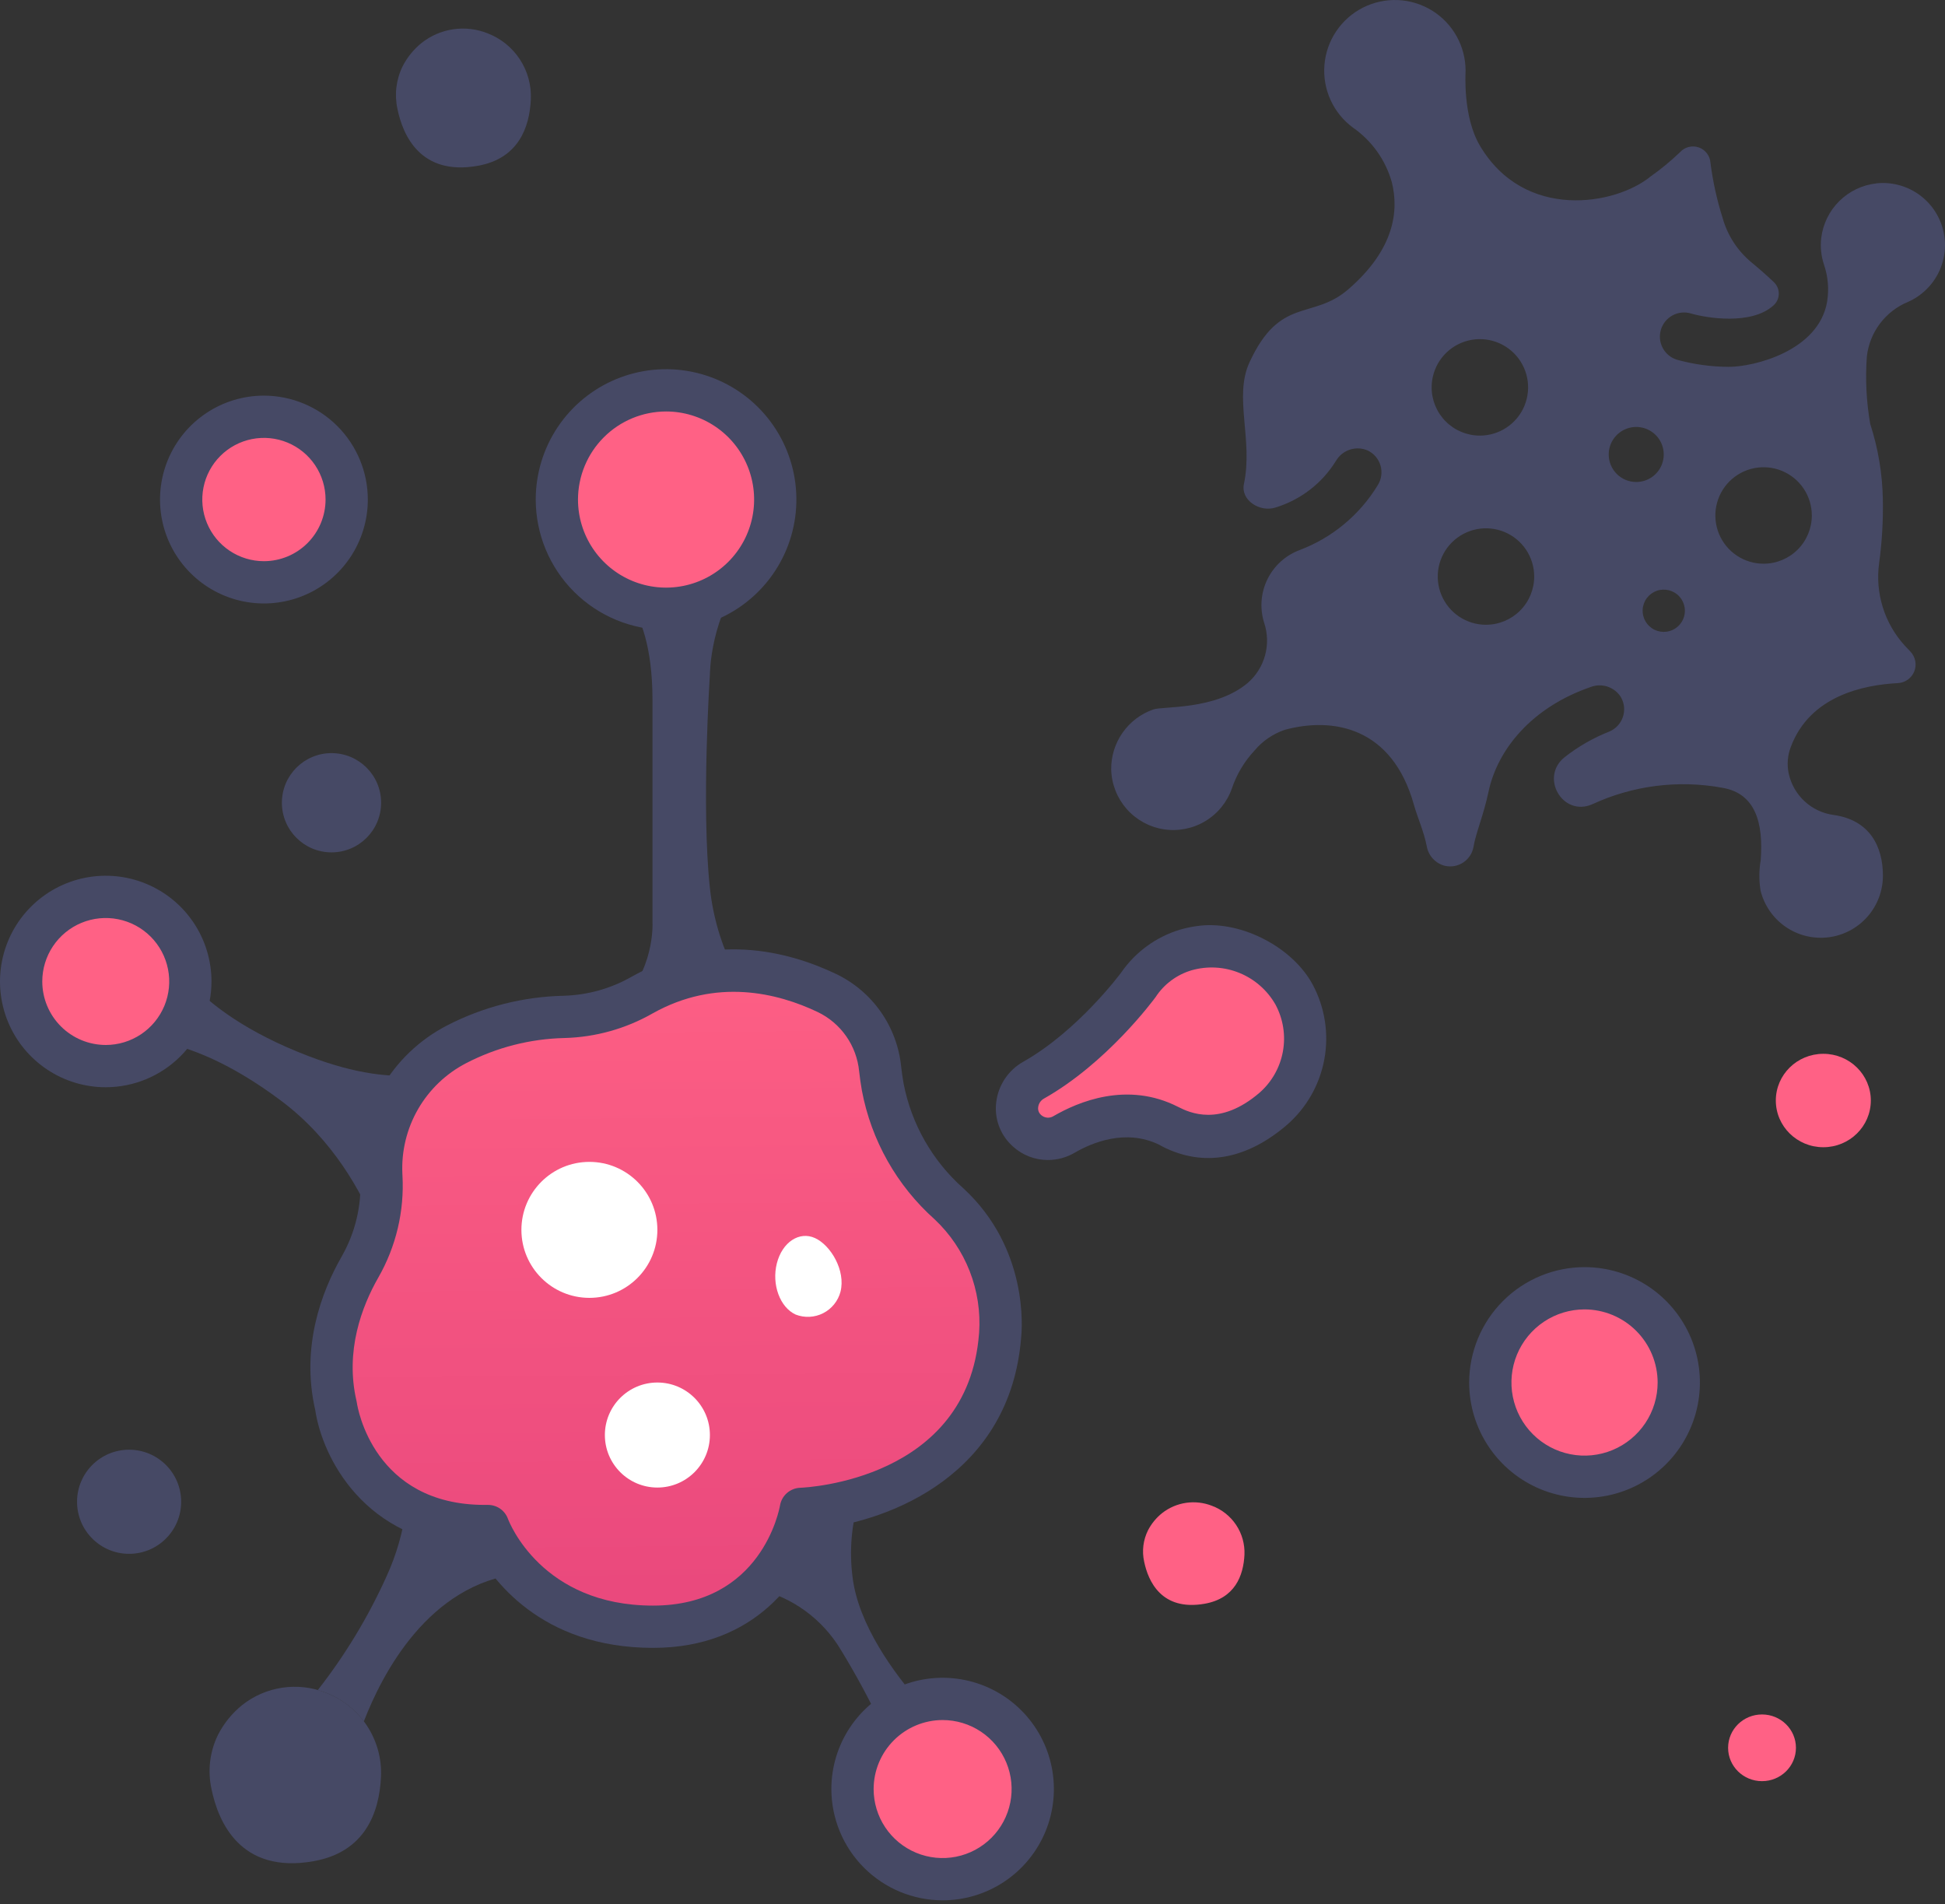 <svg width="332" height="325" viewBox="0 0 332 325" fill="none" xmlns="http://www.w3.org/2000/svg">
<rect x="0" y="0" width="332" height="325" fill="#333333" stroke="none"/>
<path d="M96.296 173.557C89.895 173.69 83.61 175.292 77.927 178.241C73.88 180.332 70.518 183.541 68.241 187.486C65.963 191.431 64.867 195.947 65.081 200.498C65.081 200.601 65.091 200.709 65.097 200.815C65.391 206.206 64.123 211.568 61.443 216.255C58.242 221.853 55.095 230.339 57.35 239.975C57.35 239.975 60.276 260.819 83.314 260.453C83.314 260.453 89.529 277.639 111.471 277.639C133.412 277.639 136.702 257.528 136.702 257.528C136.702 257.528 168.516 256.43 170.714 227.908C170.714 227.908 172.3 214.961 161.995 205.464C156.135 200.236 152.159 193.225 150.679 185.514C150.501 184.501 150.351 183.474 150.24 182.445C149.959 179.687 148.976 177.046 147.384 174.776C145.792 172.506 143.644 170.682 141.146 169.478C133.484 165.827 121.841 162.959 109.626 169.823C105.56 172.152 100.98 173.435 96.296 173.557V173.557Z" fill="url(#paint0_linear)"/>
<path d="M45.05 99.386C52.853 99.386 59.178 93.061 59.178 85.258C59.178 77.456 52.853 71.131 45.05 71.131C37.248 71.131 30.923 77.456 30.923 85.258C30.923 93.061 37.248 99.386 45.05 99.386Z" fill="url(#paint1_linear)"/>
<path d="M18.049 181.957C26.025 181.957 32.491 175.491 32.491 167.515C32.491 159.539 26.025 153.073 18.049 153.073C10.073 153.073 3.607 159.539 3.607 167.515C3.607 175.491 10.073 181.957 18.049 181.957Z" fill="url(#paint2_linear)"/>
<path d="M160.9 320.726C169.396 320.726 176.284 313.839 176.284 305.342C176.284 296.846 169.396 289.958 160.9 289.958C152.404 289.958 145.516 296.846 145.516 305.342C145.516 313.839 152.404 320.726 160.9 320.726Z" fill="url(#paint3_linear)"/>
<path d="M270.471 252.042C279.355 252.042 286.556 244.841 286.556 235.957C286.556 227.074 279.355 219.873 270.471 219.873C261.588 219.873 254.386 227.074 254.386 235.957C254.386 244.841 261.588 252.042 270.471 252.042Z" fill="url(#paint4_linear)"/>
<path d="M100.606 221.51C107.015 221.51 112.21 216.315 112.21 209.906C112.21 203.497 107.015 198.302 100.606 198.302C94.197 198.302 89.001 203.497 89.001 209.906C89.001 216.315 94.197 221.51 100.606 221.51Z" fill="white"/>
<path d="M112.212 253.885C117.162 253.885 121.176 249.872 121.176 244.921C121.176 239.971 117.162 235.958 112.212 235.958C107.261 235.958 103.248 239.971 103.248 244.921C103.248 249.872 107.261 253.885 112.212 253.885Z" fill="white"/>
<path d="M113.692 103.896C123.985 103.896 132.33 95.552 132.33 85.258C132.33 74.965 123.985 66.62 113.692 66.62C103.398 66.62 95.054 74.965 95.054 85.258C95.054 95.552 103.398 103.896 113.692 103.896Z" fill="url(#paint5_linear)"/>
<path d="M56.586 145.477C61.263 145.477 65.055 141.685 65.055 137.008C65.055 132.33 61.263 128.539 56.586 128.539C51.908 128.539 48.117 132.33 48.117 137.008C48.117 141.685 51.908 145.477 56.586 145.477Z" fill="#464965"/>
<path d="M22.037 265.197C26.945 265.197 30.923 261.219 30.923 256.312C30.923 251.404 26.945 247.426 22.037 247.426C17.13 247.426 13.152 251.404 13.152 256.312C13.152 261.219 17.13 265.197 22.037 265.197Z" fill="#464965"/>
<path d="M300.767 303.996C303.965 303.996 306.557 301.447 306.557 298.304C306.557 295.16 303.965 292.611 300.767 292.611C297.569 292.611 294.977 295.16 294.977 298.304C294.977 301.447 297.569 303.996 300.767 303.996Z" fill="url(#paint6_linear)"/>
<path d="M311.231 195.8C315.709 195.8 319.339 192.231 319.339 187.829C319.339 183.426 315.709 179.857 311.231 179.857C306.753 179.857 303.122 183.426 303.122 187.829C303.122 192.231 306.753 195.8 311.231 195.8Z" fill="url(#paint7_linear)"/>
<path d="M41.308 291.032C39.618 292.404 38.231 294.11 37.233 296.044C35.813 298.923 35.413 302.198 36.1 305.334C37.246 310.936 41.027 319.866 53.506 317.66C62.299 316.103 64.74 309.408 65.037 303.246C65.174 300.169 64.338 297.128 62.649 294.553C60.96 291.978 58.502 290.001 55.626 288.902V288.902C53.263 287.965 50.695 287.669 48.181 288.043C45.666 288.417 43.296 289.448 41.308 291.032V291.032Z" fill="#464965"/>
<path d="M143.467 220.467C143.26 221.251 142.889 221.982 142.379 222.612C141.87 223.243 141.233 223.759 140.51 224.126C139.788 224.494 138.996 224.704 138.186 224.745C137.376 224.785 136.567 224.654 135.812 224.36C133.132 223.133 131.689 219.215 132.606 215.611C133.523 212.006 136.438 210.079 139.123 211.308C141.808 212.536 144.382 216.863 143.467 220.467Z" fill="white"/>
<path d="M105.107 171.89C106.666 171.326 108.176 170.634 109.622 169.823C114.405 167.079 119.826 165.644 125.341 165.661C123.108 161.248 121.697 156.467 121.175 151.55C119.68 137.666 121.175 115.177 121.175 115.177C121.175 115.177 121.175 104.834 127.636 97.619H127.611C125.172 100.386 121.961 102.362 118.392 103.293C114.822 104.223 111.056 104.067 107.576 102.844C109.264 105.328 111.376 110.272 111.376 119.482V157.406C111.376 157.406 111.891 166.018 105.107 171.89Z" fill="#464965"/>
<path d="M220.892 169.755C218.177 164.704 210.963 160.957 205.262 161.572C204.298 161.676 203.344 161.864 202.413 162.134C199.107 163.148 196.244 165.256 194.294 168.112C194.294 168.112 186.616 178.618 176.412 184.37C175.679 184.767 175.049 185.33 174.572 186.014C174.095 186.698 173.784 187.484 173.664 188.309C173.544 189.134 173.618 189.976 173.88 190.767C174.143 191.558 174.586 192.278 175.175 192.868C175.225 192.914 175.278 192.961 175.326 193.007C176.173 193.763 177.238 194.23 178.368 194.341C179.498 194.452 180.634 194.201 181.613 193.625C185.231 191.52 192.265 188.608 199.498 192.152C199.833 192.341 200.168 192.528 200.5 192.685L200.554 192.714V192.708C207.068 195.767 212.95 193.001 217.323 189.253C220.052 186.897 221.894 183.679 222.543 180.133C223.192 176.586 222.61 172.925 220.892 169.755Z" fill="url(#paint8_linear)"/>
<path d="M83.313 260.453C78.456 260.659 73.631 259.567 69.336 257.29C68.817 261.373 67.677 265.354 65.957 269.094C62.842 275.993 58.909 282.492 54.244 288.453C54.709 288.582 55.171 288.727 55.628 288.902C58.203 289.893 60.449 291.588 62.109 293.792C65.23 285.708 73.154 270.32 88.721 268.584C86.422 266.239 84.587 263.48 83.313 260.453V260.453Z" fill="#464965"/>
<path d="M65.081 200.498C64.785 194.241 66.971 188.12 71.162 183.464C66.815 183.926 60.783 183.361 52.651 180.243C42.035 176.18 35.931 171.428 32.48 167.723C32.455 169.643 32.045 171.539 31.275 173.298C30.505 175.057 29.391 176.644 27.998 177.965C31.832 178.701 38.785 180.969 48.025 187.899C56.846 194.515 61.714 203.509 64.179 209.543C64.942 206.699 65.252 203.752 65.096 200.811C65.091 200.709 65.086 200.604 65.081 200.498Z" fill="#464965"/>
<path d="M320.265 31.304C317.885 31.572 315.663 32.634 313.96 34.319C312.257 36.004 311.171 38.214 310.877 40.591C310.694 42.13 310.853 43.691 311.342 45.161C312.038 47.19 312.222 49.358 311.88 51.474C310.455 59.917 299.363 62.61 295.125 62.61C292.135 62.602 289.159 62.197 286.276 61.404C285.757 61.249 285.274 60.993 284.854 60.651C284.434 60.309 284.086 59.888 283.828 59.412C283.571 58.935 283.411 58.413 283.355 57.874C283.3 57.336 283.352 56.791 283.507 56.273C283.662 55.754 283.918 55.271 284.259 54.851C284.601 54.431 285.022 54.083 285.499 53.825C285.975 53.568 286.498 53.408 287.036 53.352C287.575 53.297 288.119 53.349 288.638 53.504C291.262 54.275 298.885 55.535 302.671 52.173L302.692 52.154C302.981 51.906 303.213 51.601 303.375 51.257C303.537 50.914 303.624 50.54 303.631 50.16C303.637 49.78 303.564 49.403 303.415 49.054C303.265 48.705 303.044 48.391 302.764 48.134C301.557 46.987 300.278 45.856 298.934 44.755C296.581 42.796 294.876 40.169 294.047 37.221C293.074 34.154 292.379 31.006 291.969 27.814C291.936 27.226 291.73 26.661 291.376 26.19C291.023 25.718 290.538 25.362 289.983 25.165C289.428 24.969 288.827 24.941 288.256 25.084C287.684 25.228 287.168 25.537 286.772 25.973C285.209 27.475 283.533 28.857 281.761 30.106C275.807 35.015 260.22 37.755 252.605 24.85C249.666 19.87 250.166 12.438 250.166 12.076C250.167 10.015 249.641 7.987 248.636 6.187C247.632 4.387 246.183 2.874 244.427 1.792C242.672 0.711 240.669 0.098 238.609 0.011C236.549 -0.076 234.502 0.366 232.661 1.295C230.821 2.224 229.249 3.609 228.096 5.318C226.943 7.028 226.248 9.004 226.075 11.058C225.903 13.112 226.26 15.177 227.112 17.054C227.964 18.931 229.283 20.559 230.943 21.781C234.17 24.025 236.516 27.322 237.577 31.106C238.795 35.971 238.042 42.547 230.156 49.372C224.008 54.697 218.515 50.479 213.279 61.848C210.556 67.761 213.935 75.041 212.329 82.614C211.748 85.357 215 87.459 217.68 86.634C222.008 85.32 225.704 82.467 228.07 78.613C228.607 77.717 229.452 77.047 230.448 76.731C231.444 76.414 232.521 76.472 233.477 76.894C233.999 77.146 234.462 77.504 234.836 77.947C235.21 78.39 235.486 78.906 235.647 79.463C235.808 80.02 235.85 80.604 235.77 81.178C235.69 81.752 235.49 82.302 235.183 82.794C232.091 87.887 227.381 91.796 221.805 93.896C219.425 94.795 217.476 96.564 216.352 98.846C215.228 101.128 215.012 103.752 215.75 106.186L215.795 106.329C216.389 108.125 216.437 110.057 215.933 111.88C215.429 113.702 214.397 115.335 212.965 116.571C207.406 121.24 198.444 120.498 196.85 121.09C194.734 121.831 192.903 123.217 191.616 125.054C190.328 126.89 189.65 129.084 189.675 131.327C189.736 133.803 190.663 136.179 192.294 138.044C193.925 139.908 196.158 141.142 198.604 141.532C201.05 141.922 203.556 141.442 205.685 140.177C207.815 138.913 209.435 136.942 210.263 134.607C211.07 132.191 212.387 129.977 214.125 128.114C215.501 126.467 217.306 125.234 219.341 124.55C227.465 122.361 237.631 124.02 241.352 137.372C241.958 139.546 243.022 141.804 243.54 144.433C243.678 145.229 244.043 145.967 244.592 146.56C245.141 147.152 245.849 147.573 246.632 147.77C247.168 147.893 247.724 147.906 248.265 147.807C248.805 147.709 249.321 147.501 249.778 147.196C250.236 146.891 250.627 146.496 250.927 146.035C251.226 145.574 251.429 145.057 251.522 144.515C251.902 142.208 253.248 139.076 254.067 135.189C255.613 127.823 261.544 120.674 271.575 117.235C272.494 116.897 273.502 116.885 274.429 117.201C275.356 117.516 276.147 118.141 276.669 118.97C276.968 119.481 277.153 120.051 277.213 120.64C277.272 121.229 277.203 121.825 277.012 122.385C276.82 122.946 276.51 123.458 276.103 123.888C275.695 124.318 275.2 124.655 274.651 124.877C271.933 125.953 269.385 127.416 267.086 129.221C262.78 132.634 266.722 139.453 271.768 137.277C278.713 134.056 286.486 133.07 294.015 134.456C299.623 135.415 301.034 140.396 300.54 146.824C300.244 148.542 300.237 150.297 300.521 152.017C301.146 154.527 302.669 156.723 304.801 158.189C306.934 159.654 309.529 160.289 312.097 159.974C314.665 159.658 317.03 158.414 318.744 156.476C320.458 154.537 321.404 152.039 321.403 149.451C321.403 144.515 319.194 139.95 312.952 139.087C311.119 138.833 309.406 138.026 308.045 136.772C306.683 135.519 305.738 133.879 305.334 132.073L305.311 131.97C305.005 130.484 305.128 128.941 305.666 127.522C308.917 118.751 318.112 116.889 323.97 116.588C324.579 116.555 325.166 116.347 325.661 115.99C326.155 115.633 326.537 115.141 326.76 114.573C326.983 114.005 327.038 113.385 326.918 112.787C326.798 112.188 326.509 111.637 326.085 111.198C325.755 110.863 325.427 110.516 325.1 110.157C323.396 108.277 322.123 106.046 321.373 103.621C320.622 101.196 320.411 98.636 320.754 96.121C321.247 92.508 321.46 88.862 321.39 85.216C321.311 80.846 320.585 76.513 319.236 72.356V72.356C318.574 68.556 318.381 64.69 318.661 60.843C318.89 58.805 319.662 56.865 320.897 55.227C322.131 53.588 323.783 52.311 325.679 51.528C327.993 50.507 329.866 48.693 330.959 46.412C332.052 44.131 332.294 41.534 331.639 39.091C330.985 36.647 329.479 34.519 327.392 33.089C325.305 31.659 322.776 31.023 320.261 31.296L320.265 31.304ZM244.372 66.114C244.372 64.486 244.855 62.894 245.759 61.54C246.664 60.186 247.949 59.13 249.454 58.507C250.958 57.884 252.614 57.721 254.211 58.038C255.808 58.356 257.275 59.14 258.427 60.291C259.578 61.443 260.362 62.91 260.68 64.507C260.998 66.104 260.835 67.759 260.212 69.264C259.589 70.768 258.533 72.054 257.179 72.959C255.825 73.863 254.234 74.346 252.605 74.346C250.422 74.346 248.328 73.479 246.784 71.935C245.24 70.391 244.372 68.298 244.372 66.114V66.114ZM253.648 106.632C252.02 106.633 250.428 106.15 249.074 105.245C247.72 104.341 246.664 103.055 246.041 101.551C245.418 100.046 245.255 98.391 245.572 96.794C245.89 95.197 246.674 93.73 247.825 92.578C248.977 91.427 250.444 90.642 252.041 90.325C253.638 90.007 255.293 90.17 256.798 90.793C258.302 91.416 259.588 92.471 260.493 93.825C261.397 95.179 261.88 96.771 261.88 98.399C261.88 100.582 261.012 102.676 259.468 104.219C257.924 105.762 255.83 106.629 253.647 106.629L253.648 106.632ZM274.598 77.567C274.598 76.638 274.873 75.73 275.389 74.958C275.906 74.185 276.639 73.583 277.497 73.228C278.356 72.872 279.3 72.779 280.211 72.961C281.122 73.142 281.959 73.589 282.616 74.246C283.273 74.903 283.72 75.74 283.901 76.651C284.083 77.562 283.99 78.506 283.634 79.365C283.279 80.223 282.677 80.956 281.904 81.472C281.132 81.989 280.224 82.264 279.295 82.264C278.678 82.264 278.067 82.143 277.497 81.907C276.927 81.671 276.409 81.325 275.972 80.889C275.536 80.452 275.19 79.934 274.954 79.364C274.718 78.794 274.597 78.183 274.597 77.566L274.598 77.567ZM284.493 107.812C283.786 107.91 283.066 107.797 282.423 107.487C281.781 107.176 281.245 106.682 280.883 106.067C280.522 105.452 280.351 104.744 280.392 104.031C280.433 103.319 280.684 102.635 281.114 102.065C281.544 101.496 282.133 101.067 282.807 100.832C283.481 100.597 284.209 100.568 284.9 100.747C285.59 100.927 286.212 101.307 286.687 101.839C287.161 102.372 287.467 103.034 287.566 103.74C287.631 104.21 287.603 104.687 287.484 105.146C287.365 105.604 287.156 106.035 286.87 106.413C286.585 106.791 286.227 107.109 285.818 107.349C285.41 107.589 284.958 107.745 284.488 107.811L284.493 107.812ZM301.034 96.21C299.405 96.21 297.813 95.727 296.459 94.822C295.105 93.918 294.05 92.631 293.427 91.127C292.804 89.622 292.641 87.966 292.959 86.369C293.277 84.772 294.062 83.305 295.214 82.154C296.366 81.003 297.833 80.219 299.43 79.902C301.028 79.585 302.683 79.748 304.187 80.372C305.692 80.996 306.977 82.052 307.882 83.406C308.786 84.76 309.268 86.353 309.267 87.981C309.266 90.164 308.398 92.257 306.854 93.8C305.311 95.344 303.217 96.21 301.034 96.21V96.21Z" fill="#464965"/>
<path d="M71.942 7.348C70.612 8.427 69.52 9.77 68.736 11.292C67.618 13.557 67.304 16.134 67.845 18.602C68.747 23.01 71.723 30.042 81.543 28.301C88.46 27.076 90.385 21.808 90.613 16.964C90.72 14.543 90.063 12.15 88.734 10.124C87.404 8.098 85.471 6.542 83.207 5.677V5.677C81.348 4.939 79.328 4.705 77.35 4.999C75.372 5.292 73.506 6.102 71.942 7.348V7.348Z" fill="#464965"/>
<path d="M198.383 258.234C197.386 259.028 196.566 260.02 195.973 261.149C195.133 262.818 194.896 264.726 195.304 266.55C195.982 269.809 198.219 275.002 205.601 273.72C210.803 272.814 212.249 268.921 212.423 265.336C212.496 263.536 211.997 261.759 210.997 260.26C209.997 258.761 208.548 257.618 206.858 256.994C205.459 256.448 203.942 256.275 202.456 256.493C200.971 256.71 199.567 257.31 198.383 258.234Z" fill="url(#paint9_linear)"/>
<path d="M156.923 290.494C152.697 285.664 146.486 277.325 145.516 269.092C144.95 264.606 145.348 260.05 146.683 255.73C143.434 256.702 140.086 257.304 136.702 257.526C135.611 262.722 132.996 267.476 129.191 271.18C132.16 271.855 134.961 273.124 137.425 274.912C139.888 276.701 141.964 278.97 143.526 281.583C146.016 285.656 148.293 289.856 150.348 294.165C152.2 292.414 154.46 291.152 156.923 290.494Z" fill="#464965"/>
<path d="M80.993 264.026C83.727 269.242 92.125 281.247 111.471 281.247C129.109 281.247 137.144 269.21 139.608 260.93C152.197 259.556 172.48 251.499 174.305 228.248C174.456 226.84 175.606 213.105 164.439 202.811C159.152 198.128 155.562 191.827 154.231 184.89C154.058 183.911 153.921 182.96 153.825 182.059C153.488 178.685 152.286 175.455 150.336 172.68C148.386 169.906 145.754 167.681 142.694 166.22C134.295 162.219 121.433 159.048 107.857 166.678C104.311 168.709 100.318 169.832 96.234 169.949C89.281 170.101 82.454 171.84 76.277 175.035C71.617 177.445 67.747 181.141 65.124 185.685C62.502 190.228 61.237 195.429 61.48 200.669L61.498 201.014C61.759 205.711 60.654 210.383 58.315 214.465C54.888 220.457 51.334 229.852 53.806 240.644C54.997 248.655 62.164 263.181 80.993 264.026ZM64.574 218.046C67.606 212.755 69.038 206.699 68.697 200.61L68.683 200.325C68.503 196.465 69.434 192.636 71.366 189.29C73.297 185.944 76.148 183.222 79.58 181.448C84.774 178.758 90.514 177.292 96.362 177.161C101.64 177.023 106.802 175.582 111.388 172.966C122.272 166.852 132.73 169.462 139.59 172.733C141.535 173.668 143.207 175.089 144.444 176.858C145.68 178.627 146.44 180.686 146.65 182.834C146.763 183.894 146.922 185.006 147.122 186.139C148.722 194.637 153.091 202.365 159.546 208.118C162.165 210.58 164.204 213.594 165.515 216.941C166.827 220.288 167.378 223.885 167.13 227.471C167.122 227.525 167.117 227.574 167.113 227.633C165.197 252.54 137.739 253.88 136.577 253.924C135.747 253.957 134.953 254.273 134.328 254.82C133.703 255.368 133.286 256.113 133.145 256.932C133.024 257.631 129.978 274.034 111.471 274.034C92.467 274.034 86.925 259.811 86.705 259.228C86.453 258.531 85.992 257.928 85.385 257.502C84.778 257.076 84.055 256.848 83.313 256.847H83.256C83.079 256.847 82.906 256.847 82.733 256.847C63.742 256.847 61.028 240.171 60.923 239.471C60.907 239.368 60.888 239.256 60.863 239.15C58.856 230.581 61.774 222.943 64.574 218.046V218.046Z" fill="#464965"/>
<path d="M45.05 67.523C41.542 67.523 38.113 68.563 35.197 70.512C32.28 72.461 30.007 75.231 28.664 78.472C27.322 81.713 26.971 85.279 27.655 88.72C28.34 92.16 30.029 95.32 32.509 97.801C34.99 100.281 38.15 101.97 41.591 102.655C45.031 103.339 48.597 102.987 51.838 101.645C55.079 100.302 57.849 98.029 59.798 95.112C61.746 92.195 62.786 88.766 62.786 85.258C62.781 80.556 60.911 76.048 57.586 72.723C54.261 69.398 49.752 67.528 45.05 67.523ZM45.05 95.779C42.969 95.779 40.935 95.162 39.205 94.006C37.475 92.85 36.126 91.207 35.33 89.284C34.534 87.362 34.325 85.246 34.731 83.206C35.137 81.165 36.139 79.29 37.611 77.819C39.082 76.347 40.957 75.345 42.998 74.939C45.039 74.533 47.154 74.742 49.077 75.538C50.999 76.334 52.642 77.683 53.798 79.413C54.954 81.143 55.571 83.177 55.571 85.258C55.568 88.047 54.459 90.722 52.486 92.694C50.514 94.667 47.84 95.776 45.05 95.779Z" fill="#464965"/>
<path d="M36.099 167.515C36.099 163.945 35.04 160.455 33.057 157.487C31.073 154.519 28.255 152.206 24.956 150.84C21.658 149.473 18.029 149.116 14.528 149.812C11.027 150.509 7.811 152.228 5.287 154.752C2.762 157.276 1.043 160.492 0.347 163.994C-0.35 167.495 0.008 171.124 1.374 174.422C2.74 177.72 5.053 180.539 8.022 182.522C10.99 184.506 14.479 185.564 18.049 185.564C22.835 185.559 27.422 183.655 30.806 180.272C34.19 176.888 36.093 172.3 36.099 167.515V167.515ZM7.216 167.515C7.216 165.372 7.851 163.277 9.042 161.495C10.232 159.714 11.925 158.325 13.904 157.505C15.884 156.685 18.063 156.47 20.165 156.889C22.266 157.307 24.197 158.339 25.712 159.854C27.227 161.369 28.259 163.3 28.677 165.402C29.095 167.504 28.88 169.682 28.06 171.662C27.24 173.642 25.851 175.334 24.069 176.524C22.287 177.714 20.192 178.35 18.049 178.349C15.177 178.346 12.423 177.203 10.392 175.172C8.361 173.141 7.219 170.387 7.216 167.515V167.515Z" fill="#464965"/>
<path d="M160.9 324.334C164.656 324.334 168.328 323.22 171.451 321.133C174.574 319.046 177.008 316.08 178.446 312.61C179.883 309.14 180.259 305.321 179.527 301.637C178.794 297.953 176.985 294.569 174.329 291.913C171.673 289.257 168.289 287.449 164.605 286.716C160.921 285.983 157.103 286.359 153.632 287.796C150.162 289.234 147.196 291.668 145.109 294.791C143.023 297.914 141.909 301.586 141.909 305.342C141.914 310.377 143.917 315.205 147.477 318.765C151.038 322.325 155.865 324.328 160.9 324.334V324.334ZM160.9 293.566C163.229 293.566 165.506 294.256 167.443 295.55C169.379 296.844 170.889 298.684 171.78 300.836C172.672 302.987 172.905 305.355 172.45 307.64C171.996 309.924 170.874 312.023 169.227 313.67C167.58 315.317 165.482 316.438 163.198 316.893C160.913 317.347 158.545 317.114 156.393 316.222C154.241 315.331 152.402 313.822 151.108 311.885C149.814 309.948 149.123 307.671 149.123 305.342C149.127 302.22 150.369 299.227 152.577 297.019C154.784 294.811 157.778 293.569 160.9 293.566V293.566Z" fill="#464965"/>
<path d="M250.779 235.957C250.779 239.851 251.933 243.659 254.097 246.897C256.261 250.136 259.336 252.66 262.934 254.151C266.533 255.641 270.492 256.031 274.312 255.272C278.132 254.512 281.641 252.636 284.395 249.882C287.149 247.128 289.025 243.62 289.785 239.8C290.545 235.98 290.155 232.02 288.664 228.422C287.174 224.824 284.65 221.748 281.412 219.584C278.173 217.42 274.366 216.265 270.471 216.265C265.25 216.271 260.245 218.348 256.554 222.039C252.862 225.731 250.785 230.736 250.779 235.957V235.957ZM282.949 235.957C282.949 238.424 282.217 240.837 280.846 242.889C279.475 244.941 277.527 246.54 275.247 247.485C272.967 248.429 270.458 248.677 268.037 248.195C265.617 247.714 263.394 246.526 261.649 244.781C259.903 243.036 258.715 240.813 258.233 238.392C257.752 235.972 257.999 233.463 258.943 231.183C259.888 228.903 261.487 226.954 263.539 225.583C265.591 224.212 268.003 223.48 270.471 223.48C273.779 223.484 276.95 224.8 279.289 227.139C281.628 229.477 282.944 232.649 282.949 235.957Z" fill="#464965"/>
<path d="M113.692 107.504C118.092 107.504 122.393 106.2 126.051 103.755C129.71 101.311 132.561 97.836 134.245 93.771C135.929 89.706 136.369 85.233 135.511 80.918C134.652 76.603 132.534 72.639 129.422 69.528C126.311 66.416 122.347 64.298 118.032 63.439C113.717 62.581 109.244 63.022 105.179 64.705C101.114 66.389 97.639 69.24 95.195 72.899C92.75 76.557 91.446 80.858 91.446 85.258C91.452 91.156 93.798 96.811 97.969 100.981C102.139 105.152 107.794 107.498 113.692 107.504V107.504ZM113.692 70.228C116.665 70.228 119.571 71.109 122.043 72.761C124.515 74.413 126.442 76.76 127.579 79.507C128.717 82.254 129.015 85.276 128.434 88.192C127.854 91.108 126.423 93.786 124.32 95.888C122.218 97.99 119.54 99.422 116.624 100.002C113.708 100.582 110.685 100.284 107.939 99.146C105.192 98.008 102.845 96.082 101.193 93.609C99.541 91.137 98.66 88.231 98.66 85.258C98.665 81.273 100.25 77.453 103.068 74.635C105.886 71.817 109.707 70.232 113.692 70.228V70.228Z" fill="#464965"/>
<path d="M197.826 195.354C198.171 195.545 198.515 195.734 198.857 195.9C198.978 195.964 199.103 196.022 199.23 196.072C205.93 199.124 212.994 197.715 219.669 191.994C223.006 189.091 225.259 185.141 226.058 180.79C226.858 176.44 226.157 171.947 224.071 168.047V168.047C220.67 161.724 212.075 157.208 204.874 157.984C203.702 158.112 202.543 158.341 201.41 158.669C197.339 159.904 193.805 162.481 191.385 165.98C191.312 166.083 184.013 175.942 174.639 181.227C173.395 181.931 172.332 182.917 171.536 184.105C170.74 185.293 170.233 186.65 170.055 188.069C169.877 189.429 170.025 190.811 170.487 192.103C170.949 193.394 171.71 194.558 172.71 195.497L172.903 195.676C174.536 197.162 176.664 197.985 178.871 197.983C180.473 197.981 182.045 197.555 183.428 196.746C186.356 195.04 192.108 192.601 197.826 195.354ZM177.744 190.328L177.659 190.249C177.485 190.085 177.354 189.881 177.276 189.655C177.199 189.429 177.177 189.187 177.214 188.951C177.251 188.652 177.358 188.365 177.526 188.115C177.694 187.864 177.919 187.656 178.182 187.508C188.942 181.442 196.873 170.693 197.249 170.184C198.694 167.967 200.884 166.34 203.423 165.595C206.119 164.834 208.991 164.998 211.582 166.061C214.174 167.123 216.334 169.023 217.72 171.457V171.457C219.035 173.906 219.48 176.729 218.982 179.464C218.484 182.198 217.073 184.683 214.979 186.512C208.209 192.313 203.092 189.93 201.091 188.911C192.4 184.479 183.994 188.066 179.803 190.504C179.485 190.696 179.115 190.783 178.745 190.751C178.375 190.719 178.024 190.571 177.744 190.328V190.328Z" fill="#464965"/>
<defs>
<linearGradient id="paint0_linear" x1="113.048" y1="154.264" x2="114.422" y2="315.051" gradientUnits="userSpaceOnUse">
<stop stop-color="#FF6185"/>
<stop offset="1" stop-color="#E2407A"/>
</linearGradient>
<linearGradient id="paint1_linear" x1="1522.32" y1="2997.15" x2="1615.39" y2="8675.2" gradientUnits="userSpaceOnUse">
<stop stop-color="#FF6185"/>
<stop offset="1" stop-color="#E2407A"/>
</linearGradient>
<linearGradient id="paint2_linear" x1="764.669" y1="4864.44" x2="803.171" y2="9370.33" gradientUnits="userSpaceOnUse">
<stop stop-color="#FF6185"/>
<stop offset="1" stop-color="#E2407A"/>
</linearGradient>
<linearGradient id="paint3_linear" x1="5185.13" y1="5272.52" x2="5226.14" y2="10072.3" gradientUnits="userSpaceOnUse">
<stop stop-color="#FF6185"/>
<stop offset="1" stop-color="#E2407A"/>
</linearGradient>
<linearGradient id="paint4_linear" x1="8909.26" y1="3437.23" x2="9015.26" y2="9901.92" gradientUnits="userSpaceOnUse">
<stop stop-color="#FF6185"/>
<stop offset="1" stop-color="#E2407A"/>
</linearGradient>
<linearGradient id="paint5_linear" x1="4540.07" y1="3050.73" x2="4540.07" y2="5780.76" gradientUnits="userSpaceOnUse">
<stop stop-color="#FF6185"/>
<stop offset="1" stop-color="#E2407A"/>
</linearGradient>
<linearGradient id="paint6_linear" x1="3777.92" y1="2413.16" x2="3777.92" y2="3771.41" gradientUnits="userSpaceOnUse">
<stop stop-color="#FF6185"/>
<stop offset="0" stop-color="#CC4341"/>
<stop offset="1" stop-color="#CC4341"/>
</linearGradient>
<linearGradient id="paint7_linear" x1="5345" y1="3149.31" x2="5345" y2="5051.3" gradientUnits="userSpaceOnUse">
<stop stop-color="#FF6185"/>
<stop offset="1" stop-color="#E2407A"/>
</linearGradient>
<linearGradient id="paint8_linear" x1="10060.9" y1="5473.75" x2="10090.1" y2="10600.2" gradientUnits="userSpaceOnUse">
<stop stop-color="#FF6185"/>
<stop offset="1" stop-color="#E2407A"/>
</linearGradient>
<linearGradient id="paint9_linear" x1="3774.47" y1="3519.28" x2="3774.47" y2="5609.21" gradientUnits="userSpaceOnUse">
<stop stop-color="#FF6185"/>
<stop offset="1" stop-color="#E2407A"/>
</linearGradient>
</defs>
</svg>
